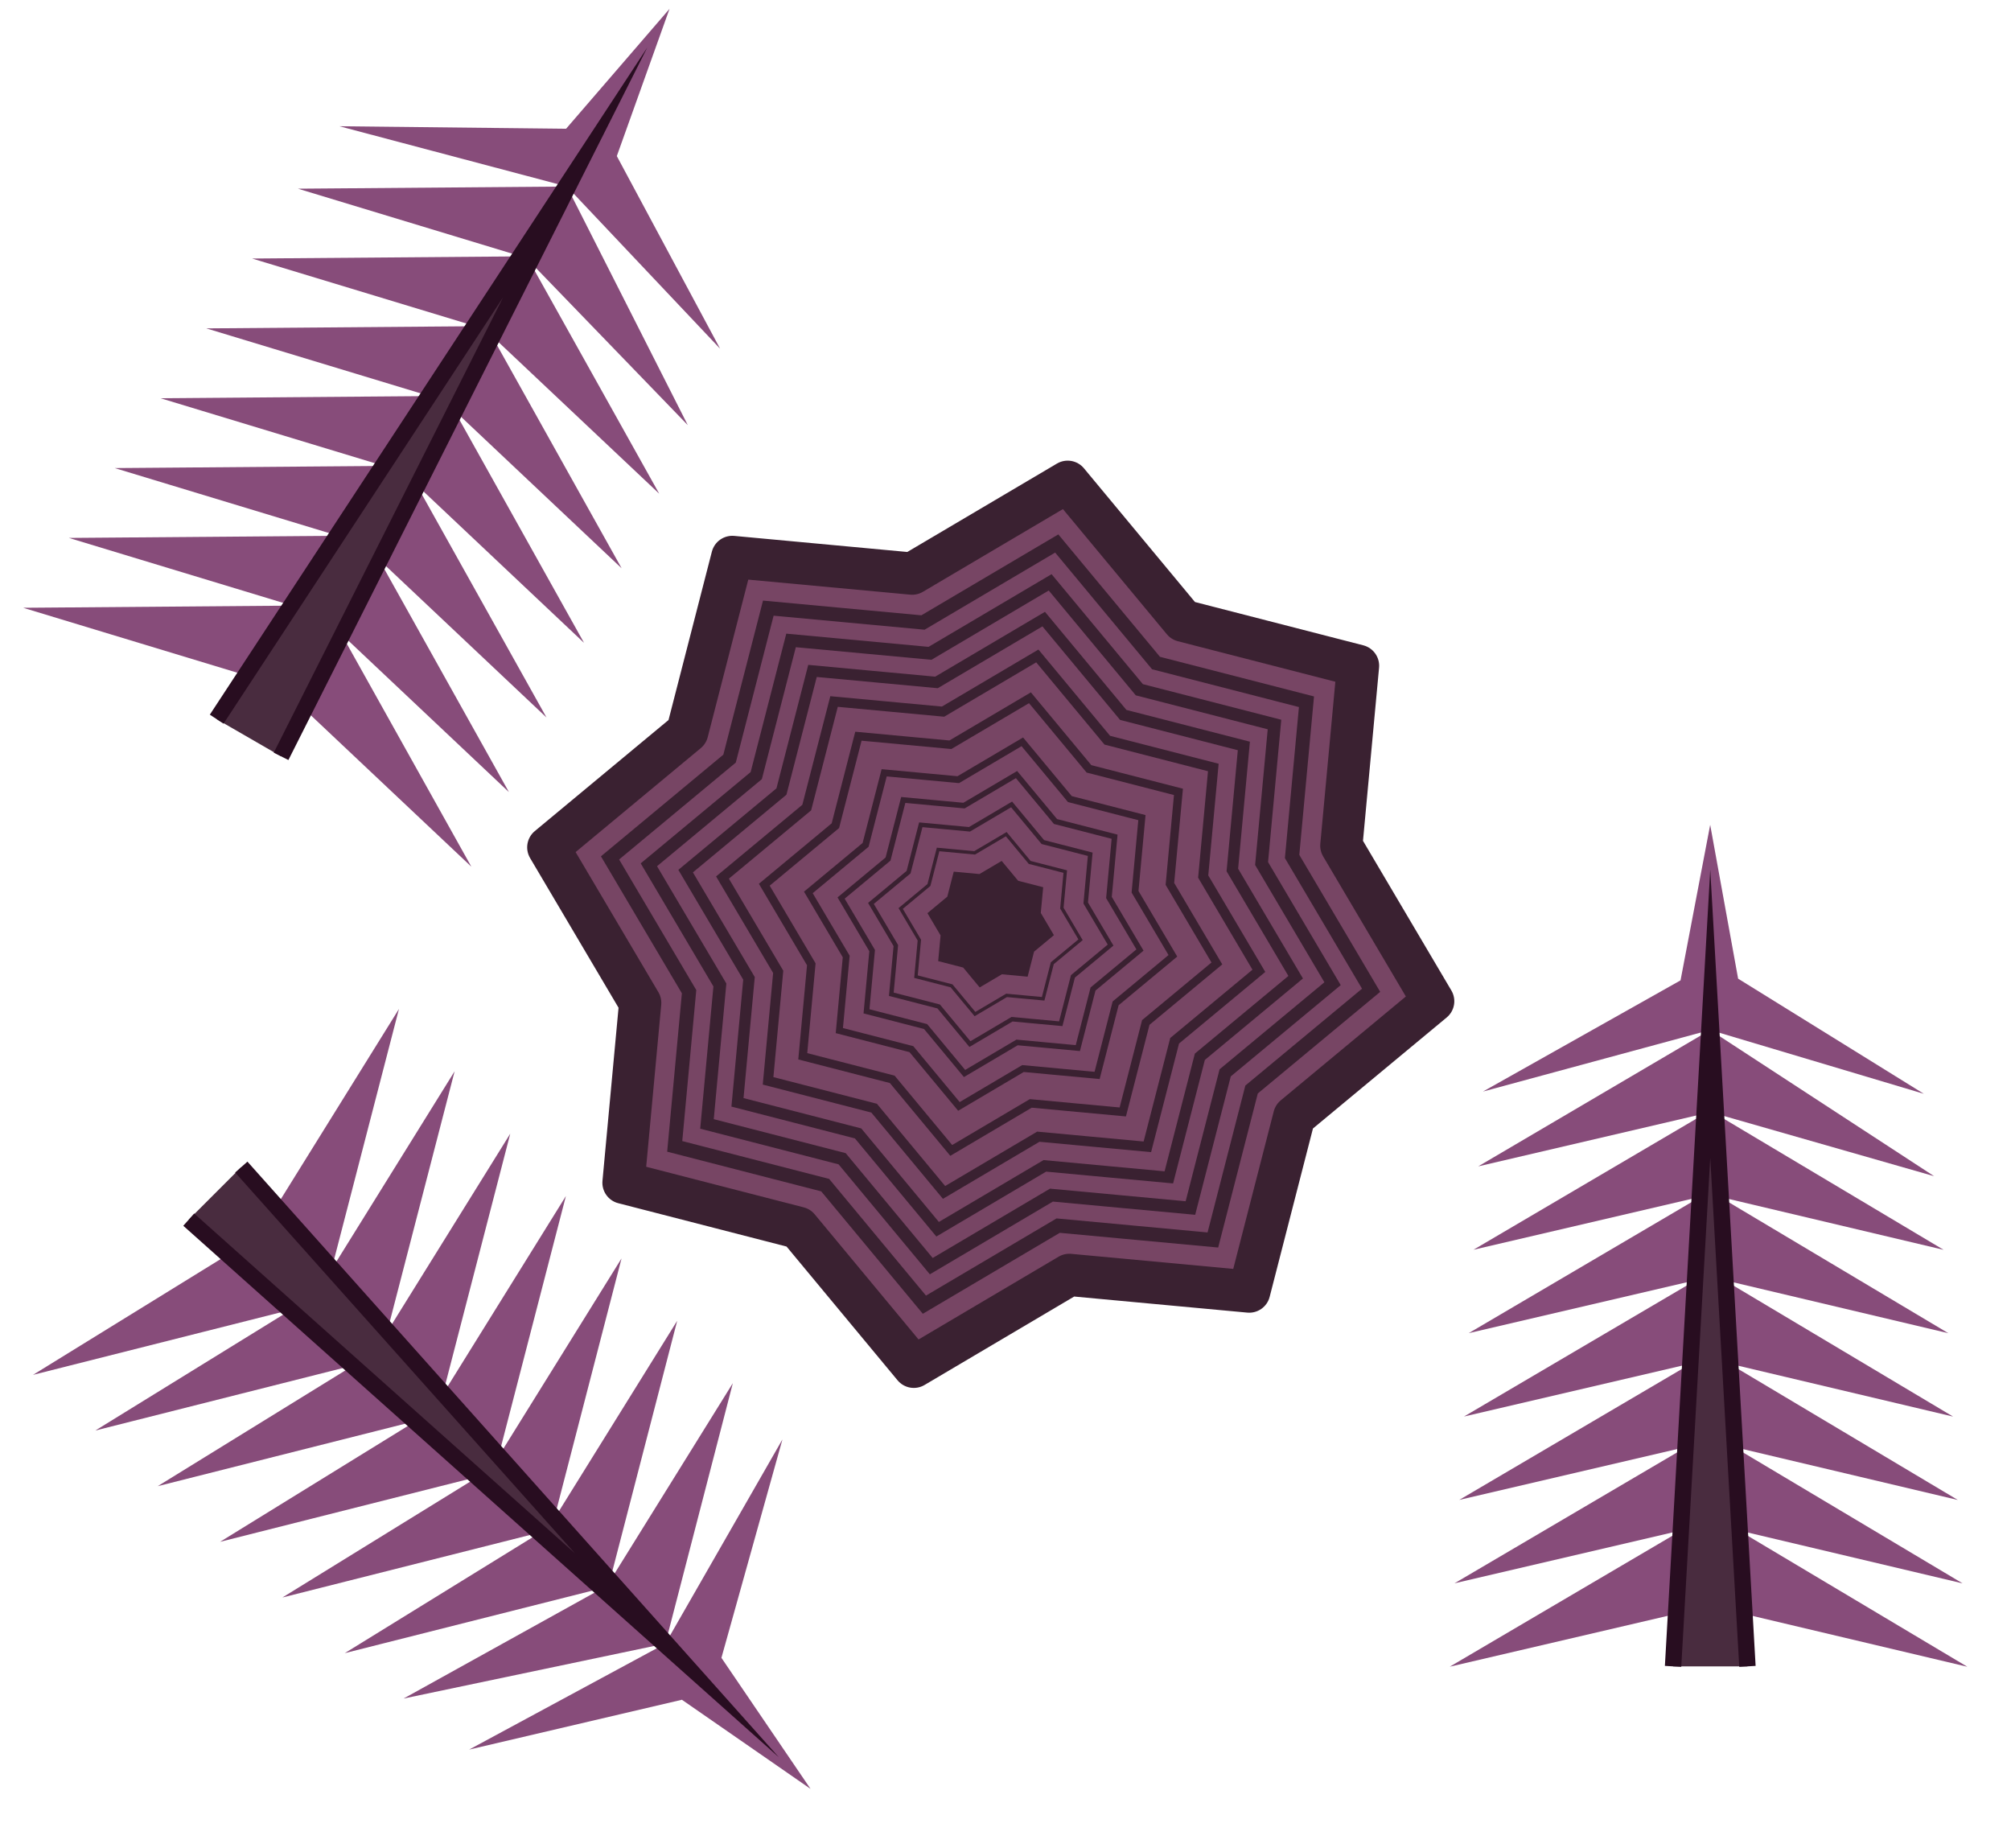 <?xml version="1.0" encoding="UTF-8" standalone="no"?>
<!-- Created with Inkscape (http://www.inkscape.org/) -->

<svg
   width="236.926"
   height="217.725"
   viewBox="0 0 62.687 57.606"
   version="1.1"
   id="svg1062"
   xmlns="http://www.w3.org/2000/svg"
   xmlns:svg="http://www.w3.org/2000/svg"
   xmlns:rdf="http://www.w3.org/1999/02/22-rdf-syntax-ns#"
   xmlns:cc="http://creativecommons.org/ns#"
   xmlns:dc="http://purl.org/dc/elements/1.1/">
  <defs
     id="defs1059" />
  <g
     id="layer1"
     transform="translate(8.339,10.641)">
    <g
       id="g1"
       transform="translate(-13.312,-40.952)">
      <path
         style="fill:#774564;fill-opacity:1;stroke:#3a2131;stroke-width:0.794;stroke-linejoin:round;stroke-dasharray:none;stroke-opacity:1"
         id="path1620-6"
         d="M 14.949,9.102 12.336,11.271 11.49,14.56 8.108,14.246 5.184,15.974 3.015,13.361 -0.274,12.514 0.04,9.133 -1.688,6.209 0.925,4.039 1.772,0.75 5.153,1.064 8.077,-0.663 10.247,1.95 l 3.289,0.846 -0.314,3.382 z"
         transform="matrix(1.658,0,0,1.658,24.863,46.425)" />
      <path
         style="fill:#5f4316;fill-opacity:0;fill-rule:nonzero;stroke:#3a2131;stroke-width:0.307;stroke-linejoin:miter;stroke-dasharray:none;stroke-opacity:1"
         id="path1620-8-7"
         d="M 14.949,9.102 12.336,11.271 11.49,14.56 8.108,14.246 5.184,15.974 3.015,13.361 -0.274,12.514 0.04,9.133 -1.688,6.209 0.925,4.039 1.772,0.75 5.153,1.064 8.077,-0.663 10.247,1.95 l 3.289,0.846 -0.314,3.382 z"
         transform="matrix(1.426,0,0,1.426,26.396,48.195)" />
      <path
         style="fill:#5f4316;fill-opacity:0;fill-rule:nonzero;stroke:#3a2131;stroke-width:0.307;stroke-linejoin:miter;stroke-dasharray:none;stroke-opacity:1"
         id="path1620-8-5-5"
         d="M 14.949,9.102 12.336,11.271 11.49,14.56 8.108,14.246 5.184,15.974 3.015,13.361 -0.274,12.514 0.04,9.133 -1.688,6.209 0.925,4.039 1.772,0.75 5.153,1.064 8.077,-0.663 10.247,1.95 l 3.289,0.846 -0.314,3.382 z"
         transform="matrix(1.281,0,0,1.281,27.362,49.31)" />
      <path
         style="fill:#5f4316;fill-opacity:0;fill-rule:nonzero;stroke:#3a2131;stroke-width:0.307;stroke-linejoin:miter;stroke-dasharray:none;stroke-opacity:1"
         id="path1620-8-5-7-35"
         d="M 14.949,9.102 12.336,11.271 11.49,14.56 8.108,14.246 5.184,15.974 3.015,13.361 -0.274,12.514 0.04,9.133 -1.688,6.209 0.925,4.039 1.772,0.75 5.153,1.064 8.077,-0.663 10.247,1.95 l 3.289,0.846 -0.314,3.382 z"
         transform="matrix(1.143,0,0,1.143,28.275,50.364)" />
      <path
         style="fill:#5f4316;fill-opacity:0;fill-rule:nonzero;stroke:#3a2131;stroke-width:0.307;stroke-linejoin:miter;stroke-dasharray:none;stroke-opacity:1"
         id="path1620-8-5-7-3-6"
         d="M 14.949,9.102 12.336,11.271 11.49,14.56 8.108,14.246 5.184,15.974 3.015,13.361 -0.274,12.514 0.04,9.133 -1.688,6.209 0.925,4.039 1.772,0.75 5.153,1.064 8.077,-0.663 10.247,1.95 l 3.289,0.846 -0.314,3.382 z"
         transform="matrix(1.005,0,0,1.005,29.191,51.421)" />
      <path
         style="fill:#774564;fill-opacity:1;fill-rule:nonzero;stroke:#3a2131;stroke-width:0.307;stroke-linejoin:miter;stroke-dasharray:none;stroke-opacity:1"
         id="path1620-8-5-7-3-2-2"
         d="M 14.949,9.102 12.336,11.271 11.49,14.56 8.108,14.246 5.184,15.974 3.015,13.361 -0.274,12.514 0.04,9.133 -1.688,6.209 0.925,4.039 1.772,0.75 5.153,1.064 8.077,-0.663 10.247,1.95 l 3.289,0.846 -0.314,3.382 z"
         transform="matrix(0.848,0,0,0.848,30.229,52.62)" />
      <path
         style="fill:#774564;fill-opacity:1;fill-rule:nonzero;stroke:#3a2131;stroke-width:0.307;stroke-linejoin:miter;stroke-dasharray:none;stroke-opacity:1"
         id="path1620-8-5-7-3-2-7-9"
         d="M 14.949,9.102 12.336,11.271 11.49,14.56 8.108,14.246 5.184,15.974 3.015,13.361 -0.274,12.514 0.04,9.133 -1.688,6.209 0.925,4.039 1.772,0.75 5.153,1.064 8.077,-0.663 10.247,1.95 l 3.289,0.846 -0.314,3.382 z"
         transform="matrix(0.683,0,0,0.683,31.324,53.884)" />
      <path
         style="fill:#774564;fill-opacity:1;fill-rule:nonzero;stroke:#3a2131;stroke-width:0.307;stroke-linejoin:miter;stroke-dasharray:none;stroke-opacity:1"
         id="path1620-8-5-7-3-2-7-0-1"
         d="M 14.949,9.102 12.336,11.271 11.49,14.56 8.108,14.246 5.184,15.974 3.015,13.361 -0.274,12.514 0.04,9.133 -1.688,6.209 0.925,4.039 1.772,0.75 5.153,1.064 8.077,-0.663 10.247,1.95 l 3.289,0.846 -0.314,3.382 z"
         transform="matrix(0.56,0,0,0.56,32.137,54.823)" />
      <path
         style="fill:#774564;fill-opacity:1;fill-rule:nonzero;stroke:#3a2131;stroke-width:0.307;stroke-linejoin:miter;stroke-dasharray:none;stroke-opacity:1"
         id="path1620-8-5-7-3-2-7-0-0-2"
         d="M 14.949,9.102 12.336,11.271 11.49,14.56 8.108,14.246 5.184,15.974 3.015,13.361 -0.274,12.514 0.04,9.133 -1.688,6.209 0.925,4.039 1.772,0.75 5.153,1.064 8.077,-0.663 10.247,1.95 l 3.289,0.846 -0.314,3.382 z"
         transform="matrix(0.449,0,0,0.449,32.88,55.68)" />
      <path
         style="fill:#774564;fill-opacity:1;fill-rule:nonzero;stroke:#3a2131;stroke-width:0.307;stroke-linejoin:miter;stroke-dasharray:none;stroke-opacity:1"
         id="path1620-8-5-7-3-2-7-0-0-8-7"
         d="M 14.949,9.102 12.336,11.271 11.49,14.56 8.108,14.246 5.184,15.974 3.015,13.361 -0.274,12.514 0.04,9.133 -1.688,6.209 0.925,4.039 1.772,0.75 5.153,1.064 8.077,-0.663 10.247,1.95 l 3.289,0.846 -0.314,3.382 z"
         transform="matrix(0.337,0,0,0.337,33.618,56.533)" />
      <path
         style="fill:#3a2131;fill-opacity:1;fill-rule:nonzero;stroke:#4b2e00;stroke-width:0;stroke-linejoin:miter;stroke-dasharray:none;stroke-opacity:1"
         id="path1620-8-5-7-3-2-7-0-0-8-4-0"
         d="M 14.949,9.102 12.336,11.271 11.49,14.56 8.108,14.246 5.184,15.974 3.015,13.361 -0.274,12.514 0.04,9.133 -1.688,6.209 0.925,4.039 1.772,0.75 5.153,1.064 8.077,-0.663 10.247,1.95 l 3.289,0.846 -0.314,3.382 z"
         transform="matrix(0.237,0,0,0.237,34.283,57.3)" />
    </g>
    <g
       id="g902-3"
       style="stroke-width:1"
       transform="matrix(1.178,-0.218,0.222,1.197,-119.231,68.823)" />
    <g
       id="g831"
       style="stroke-width:1"
       transform="matrix(0.866,0.5,-0.508,0.88,-92.716,-40.962)">
      <g
         id="g2164"
         transform="matrix(0.586,0,0,0.519,40.684,-12.498)"
         style="stroke-width:1" />
      <path
         id="path1575-4-5-6-6-4-5-6-3"
         style="fill:#722d63;fill-opacity:0.851;stroke:none;stroke-width:0.193px;stroke-linecap:butt;stroke-linejoin:miter;stroke-opacity:1;font-variation-settings:normal;opacity:1;vector-effect:none;stroke-miterlimit:4;stroke-dasharray:none;stroke-dashoffset:0;-inkscape-stroke:none;stop-color:#000000;stop-opacity:1"
         d="m 107.338,-4.07 7.127,4.183 -6.979,-1.626 z m -0.148,-2.558 7.127,4.183 -6.979,-1.626 z m -0.148,-2.558 7.127,4.183 -6.979,-1.626 z m -0.148,-2.558 7.127,4.183 -6.979,-1.626 z m -0.148,-2.558 7.127,4.183 -6.979,-1.626 z m -0.148,-2.558 7.127,4.183 -6.979,-1.626 z m -0.148,-2.558 6.979,4.482 -6.831,-1.925 z m -0.891,15.346 -7.228,4.183 7.08,-1.626 z m 0.148,-2.558 -7.228,4.183 7.08,-1.626 z m 0.148,-2.558 -7.228,4.183 7.08,-1.626 z m 0.148,-2.558 -7.228,4.183 7.08,-1.626 z m 0.148,-2.558 -7.228,4.183 7.08,-1.626 z m 0.148,-2.558 -7.228,4.183 7.08,-1.626 z m 0.148,-2.558 -7.228,4.183 7.08,-1.626 z m 0.002,-6.294 -0.924,4.771 -6.159,3.411 7.08,-1.888 0.002,-0.023 0.001,0.023 6.66,1.957 -5.789,-3.532 z" />
      <path
         style="opacity:1;fill:#492c3f;fill-opacity:1;stroke:#280d20;stroke-width:0.511;stroke-linecap:butt;stroke-linejoin:miter;stroke-miterlimit:20;stroke-dasharray:none;stroke-opacity:1;font-variation-settings:normal;vector-effect:none;stroke-dashoffset:0;-inkscape-stroke:none;stop-color:#000000;stop-opacity:1"
         d="m 105.292,0.101 1.159,-20.022 1.159,20.022"
         id="path1529-6" />
    </g>
    <g
       id="g831-7"
       style="stroke-width:1"
       transform="matrix(-0.707,0.707,-0.719,-0.719,73.697,-48.636)">
      <g
         id="g2164-5"
         transform="matrix(0.586,0,0,0.519,40.684,-12.498)"
         style="stroke-width:1" />
      <path
         id="path1575-4-5-6-6-4-5-6-3-3"
         style="fill:#722d63;fill-opacity:0.851;stroke:none;stroke-width:0.193px;stroke-linecap:butt;stroke-linejoin:miter;stroke-opacity:1;font-variation-settings:normal;opacity:1;vector-effect:none;stroke-miterlimit:4;stroke-dasharray:none;stroke-dashoffset:0;-inkscape-stroke:none;stop-color:#000000;stop-opacity:1"
         d="m 107.338,-4.07 7.127,4.183 -6.979,-1.626 z m -0.148,-2.558 7.127,4.183 -6.979,-1.626 z m -0.148,-2.558 7.127,4.183 -6.979,-1.626 z m -0.148,-2.558 7.127,4.183 -6.979,-1.626 z m -0.148,-2.558 7.127,4.183 -6.979,-1.626 z m -0.148,-2.558 7.127,4.183 -6.979,-1.626 z m -0.148,-2.558 6.979,4.482 -6.831,-1.925 z m -0.891,15.346 -7.228,4.183 7.08,-1.626 z m 0.148,-2.558 -7.228,4.183 7.08,-1.626 z m 0.148,-2.558 -7.228,4.183 7.08,-1.626 z m 0.148,-2.558 -7.228,4.183 7.08,-1.626 z m 0.148,-2.558 -7.228,4.183 7.08,-1.626 z m 0.148,-2.558 -7.228,4.183 7.08,-1.626 z m 0.148,-2.558 -7.228,4.183 7.08,-1.626 z m 0.002,-6.294 -0.924,4.771 -6.159,3.411 7.08,-1.888 0.002,-0.023 0.001,0.023 6.66,1.957 -5.789,-3.532 z" />
      <path
         style="opacity:1;fill:#492c3f;fill-opacity:1;stroke:#280d20;stroke-width:0.511;stroke-linecap:butt;stroke-linejoin:miter;stroke-miterlimit:20;stroke-dasharray:none;stroke-opacity:1;font-variation-settings:normal;vector-effect:none;stroke-dashoffset:0;-inkscape-stroke:none;stop-color:#000000;stop-opacity:1"
         d="m 105.292,0.101 1.159,-20.022 1.159,20.022"
         id="path1529-6-5" />
    </g>
    <g
       id="g831-6"
       style="stroke-width:1"
       transform="matrix(1,0,0,1.016,-61.478,41.192)">
      <g
         id="g2164-2"
         transform="matrix(0.586,0,0,0.519,40.684,-12.498)"
         style="stroke-width:1" />
      <path
         id="path1575-4-5-6-6-4-5-6-3-9"
         style="fill:#722d63;fill-opacity:0.851;stroke:none;stroke-width:0.193px;stroke-linecap:butt;stroke-linejoin:miter;stroke-opacity:1;font-variation-settings:normal;opacity:1;vector-effect:none;stroke-miterlimit:4;stroke-dasharray:none;stroke-dashoffset:0;-inkscape-stroke:none;stop-color:#000000;stop-opacity:1"
         d="m 107.338,-4.07 7.127,4.183 -6.979,-1.626 z m -0.148,-2.558 7.127,4.183 -6.979,-1.626 z m -0.148,-2.558 7.127,4.183 -6.979,-1.626 z m -0.148,-2.558 7.127,4.183 -6.979,-1.626 z m -0.148,-2.558 7.127,4.183 -6.979,-1.626 z m -0.148,-2.558 7.127,4.183 -6.979,-1.626 z m -0.148,-2.558 6.979,4.482 -6.831,-1.925 z m -0.891,15.346 -7.228,4.183 7.08,-1.626 z m 0.148,-2.558 -7.228,4.183 7.08,-1.626 z m 0.148,-2.558 -7.228,4.183 7.08,-1.626 z m 0.148,-2.558 -7.228,4.183 7.08,-1.626 z m 0.148,-2.558 -7.228,4.183 7.08,-1.626 z m 0.148,-2.558 -7.228,4.183 7.08,-1.626 z m 0.148,-2.558 -7.228,4.183 7.08,-1.626 z m 0.002,-6.294 -0.924,4.771 -6.159,3.411 7.08,-1.888 0.002,-0.023 0.001,0.023 6.66,1.957 -5.789,-3.532 z" />
      <path
         style="opacity:1;fill:#492c3f;fill-opacity:1;stroke:#280d20;stroke-width:0.511;stroke-linecap:butt;stroke-linejoin:miter;stroke-miterlimit:20;stroke-dasharray:none;stroke-opacity:1;font-variation-settings:normal;vector-effect:none;stroke-dashoffset:0;-inkscape-stroke:none;stop-color:#000000;stop-opacity:1"
         d="m 105.292,0.101 1.159,-20.022 1.159,20.022"
         id="path1529-6-1" />
    </g>
  </g>
</svg>
